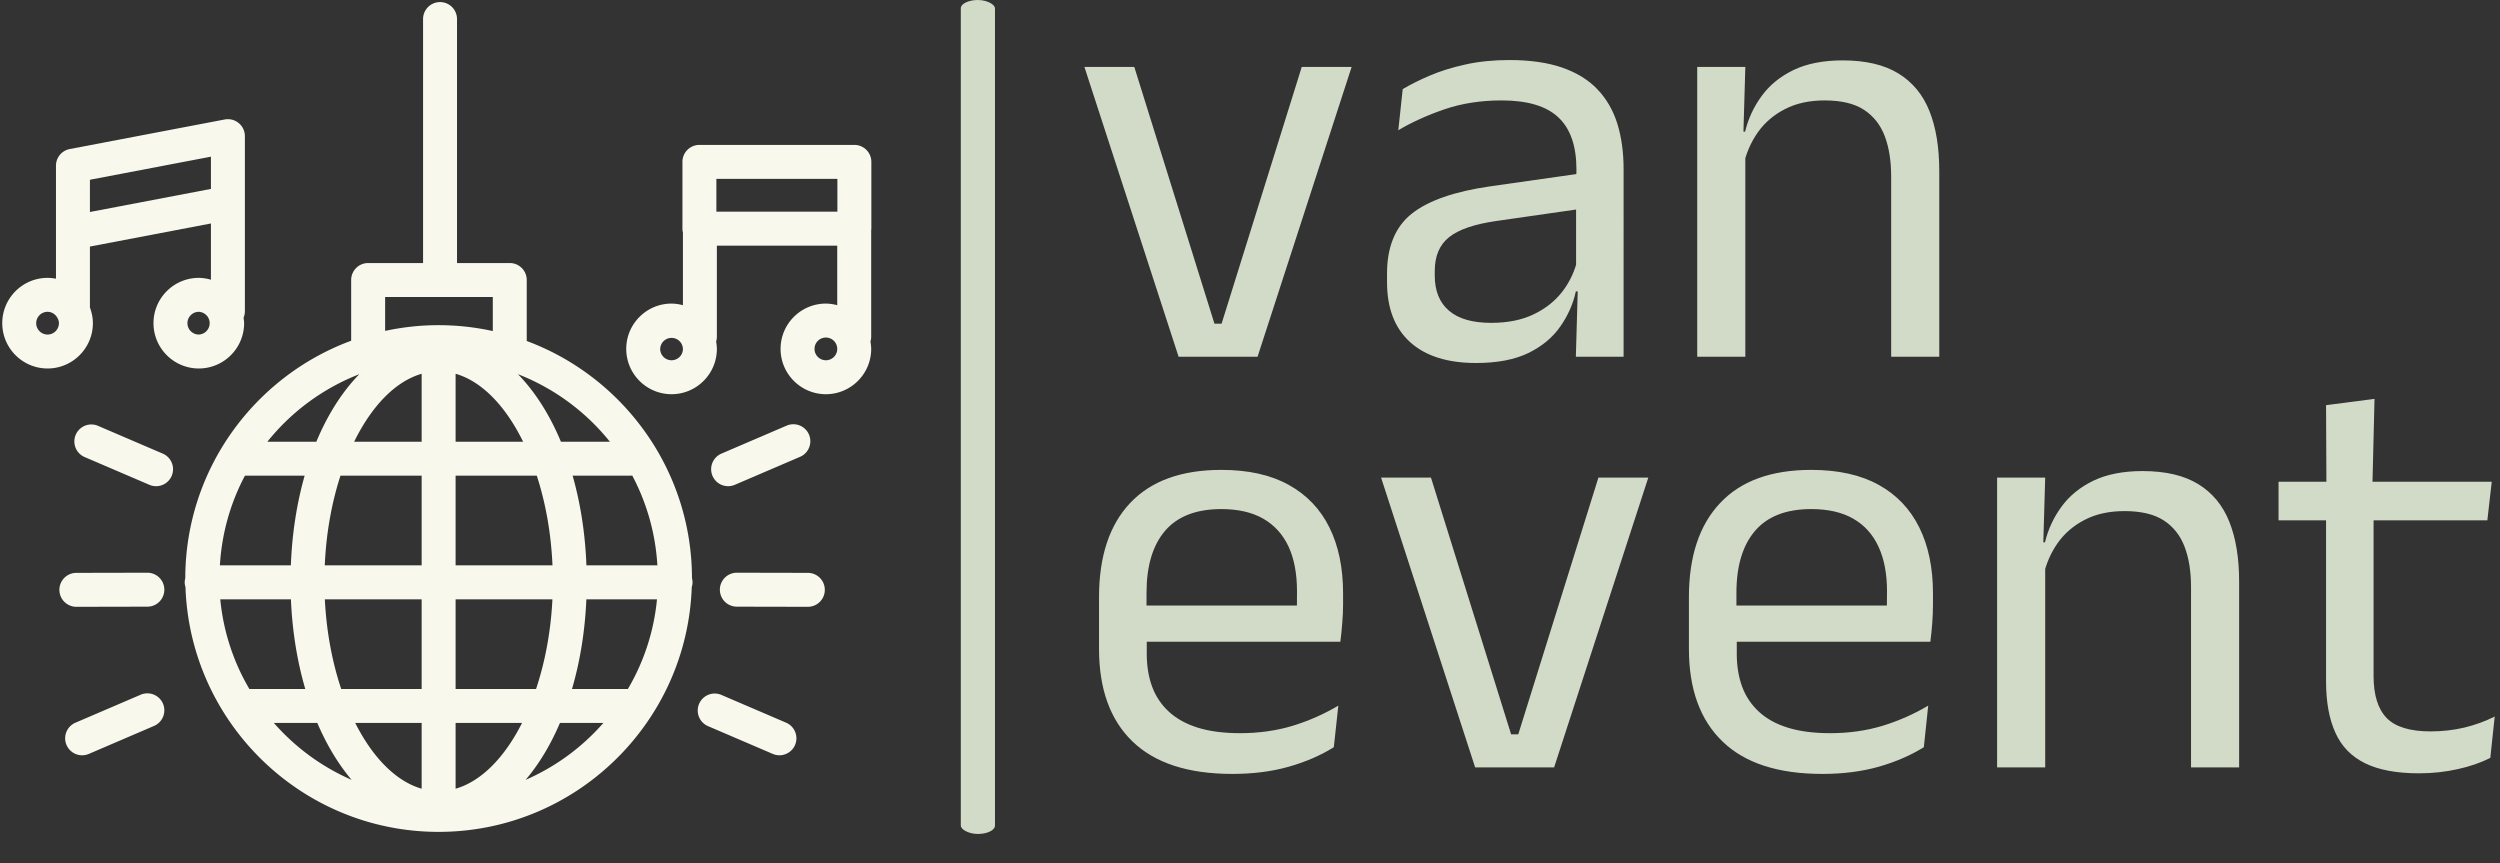<svg xmlns="http://www.w3.org/2000/svg" version="1.1" xmlns:xlink="http://www.w3.org/1999/xlink" xmlns:svgjs="http://svgjs.dev/svgjs" width="1500" height="518" viewBox="0 0 1500 518"><rect x="0" y="0" width="1500" height="518" fill="#333333" stroke="none"/><g transform="matrix(1,0,0,1,-0.909,-16.658)"><svg viewBox="0 0 396 137" data-background-color="#4a5d5e" preserveAspectRatio="xMidYMid meet" height="518" width="1500" xmlns="http://www.w3.org/2000/svg" xmlns:xlink="http://www.w3.org/1999/xlink"><g id="tight-bounds" transform="matrix(1,0,0,1,0.24,4.406)"><svg viewBox="0 0 395.52 132.336" height="132.336" width="395.52"><g><svg viewBox="0 0 600.739 201" height="132.336" width="395.52"><g><rect width="8.236" height="201" x="231.031" y="0" fill="#d2dbc8" opacity="1" stroke-width="0" stroke="transparent" fill-opacity="1" class="rect-yte-0" data-fill-palette-color="primary" rx="1%" id="yte-0" data-palette-color="#d2dbc8"></rect></g><g transform="matrix(1,0,0,1,260.826,0.5)"><svg viewBox="0 0 339.913 200" height="200" width="339.913"><g id="textblocktransform"><svg viewBox="0 0 339.913 200" height="200" width="339.913" id="textblock"><g><svg viewBox="0 0 339.913 200" height="200" width="339.913"><g transform="matrix(1,0,0,1,0,0)"><svg width="339.913" viewBox="1.1 -24.98 118.75 60.11" height="200" data-palette-color="#d2dbc8"><svg></svg><svg></svg><g class="wordmark-text-0" data-fill-palette-color="primary" id="text-0"><path d="M12.05-2.78h0.6l6.75-21.62h4.2l-7.92 24.4h-6.65l-7.93-24.4h4.2zM46.5 0h-4.02l0.17-5.93-0.15-0.62v-7.78l0.03-1.42c0-1.987-0.507-3.453-1.52-4.4-1.007-0.953-2.6-1.43-4.78-1.43v0c-1.753 0-3.36 0.25-4.82 0.75-1.453 0.5-2.747 1.087-3.88 1.76v0l0.37-3.46c0.633-0.38 1.387-0.757 2.26-1.13 0.88-0.38 1.88-0.693 3-0.94 1.127-0.253 2.367-0.38 3.72-0.38v0c1.747 0 3.233 0.213 4.46 0.64 1.227 0.427 2.217 1.04 2.97 1.84 0.76 0.8 1.317 1.767 1.67 2.9 0.347 1.133 0.52 2.4 0.52 3.8v0zM34.08 0.53v0c-2.42 0-4.277-0.59-5.57-1.77-1.287-1.173-1.93-2.853-1.93-5.04v0-0.72c0-2.253 0.693-3.933 2.08-5.04 1.393-1.107 3.607-1.877 6.64-2.31v0l7.73-1.1 0.22 2.95-7.45 1.07c-1.867 0.267-3.2 0.723-4 1.37-0.8 0.64-1.2 1.583-1.2 2.83v0 0.4c0 1.287 0.397 2.27 1.19 2.95 0.793 0.687 1.98 1.03 3.56 1.03v0c1.4 0 2.6-0.243 3.6-0.73 1-0.48 1.81-1.13 2.43-1.95 0.613-0.813 1.03-1.72 1.25-2.72v0l0.62 2.75h-0.77c-0.233 1.067-0.673 2.057-1.32 2.97-0.64 0.92-1.533 1.66-2.68 2.22-1.153 0.56-2.62 0.84-4.4 0.84zM73.08 0h-4.05v-15.18c0-1.313-0.18-2.443-0.54-3.39-0.36-0.953-0.943-1.693-1.75-2.22-0.807-0.527-1.91-0.79-3.31-0.79v0c-1.287 0-2.4 0.243-3.34 0.73-0.94 0.48-1.703 1.133-2.29 1.96-0.58 0.827-0.987 1.767-1.22 2.82v0l-0.73-2.88h0.88c0.267-1.1 0.733-2.103 1.4-3.01 0.667-0.913 1.56-1.64 2.68-2.18 1.127-0.54 2.507-0.81 4.14-0.81v0c1.933 0 3.497 0.367 4.69 1.1 1.193 0.733 2.063 1.787 2.61 3.16 0.553 1.373 0.83 3.06 0.83 5.06v0zM56.75 0h-4.05v-24.4h4.05l-0.17 5.85 0.17 0.23z" fill="#d2dbc8" fill-rule="nonzero" stroke="none" stroke-width="1" stroke-linecap="butt" stroke-linejoin="miter" stroke-miterlimit="10" stroke-dasharray="" stroke-dashoffset="0" font-family="none" font-weight="none" font-size="none" text-anchor="none" style="mix-blend-mode: normal" data-fill-palette-color="primary" opacity="1"></path><path transform="translate(0,34.58)" d="M13.55 0.55v0c-3.713 0-6.513-0.91-8.4-2.73-1.88-1.813-2.82-4.413-2.82-7.8v0-4.35c0-3.433 0.873-6.077 2.62-7.93 1.753-1.86 4.313-2.79 7.68-2.79v0c2.267 0 4.157 0.42 5.67 1.26 1.52 0.84 2.663 2.037 3.43 3.59 0.767 1.547 1.15 3.397 1.15 5.55v0 0.9c0 0.533-0.023 1.067-0.07 1.6-0.04 0.533-0.093 1.057-0.16 1.57v0h-3.72c0.033-0.8 0.053-1.557 0.06-2.27 0.007-0.72 0.01-1.38 0.01-1.98v0c0-1.48-0.237-2.733-0.71-3.76-0.48-1.027-1.19-1.81-2.13-2.35-0.94-0.54-2.117-0.81-3.53-0.81v0c-2.107 0-3.683 0.607-4.73 1.82-1.047 1.22-1.57 2.963-1.57 5.23v0 2.32l0.02 0.5v2.33c0 1.013 0.15 1.93 0.45 2.75 0.3 0.813 0.77 1.517 1.41 2.11 0.647 0.593 1.463 1.043 2.45 1.35 0.993 0.307 2.173 0.46 3.54 0.46v0c1.58 0 3.057-0.207 4.43-0.62 1.367-0.42 2.65-0.987 3.85-1.7v0l-0.38 3.5c-1.08 0.68-2.34 1.227-3.78 1.64-1.427 0.407-3.017 0.61-4.77 0.61zM21.8-10.58h-17.35v-3.05h17.35zM37.03-2.78h0.6l6.75-21.62h4.2l-7.93 24.4h-6.65l-7.92-24.4h4.2zM63.23 0.55v0c-3.72 0-6.52-0.91-8.4-2.73-1.887-1.813-2.83-4.413-2.83-7.8v0-4.35c0-3.433 0.877-6.077 2.63-7.93 1.747-1.86 4.303-2.79 7.67-2.79v0c2.267 0 4.16 0.42 5.68 1.26 1.513 0.84 2.653 2.037 3.42 3.59 0.767 1.547 1.15 3.397 1.15 5.55v0 0.9c0 0.533-0.02 1.067-0.06 1.6-0.04 0.533-0.093 1.057-0.16 1.57v0h-3.73c0.033-0.8 0.053-1.557 0.06-2.27 0.013-0.72 0.02-1.38 0.02-1.98v0c0-1.48-0.24-2.733-0.72-3.76-0.473-1.027-1.18-1.81-2.12-2.35-0.94-0.54-2.12-0.81-3.54-0.81v0c-2.1 0-3.673 0.607-4.72 1.82-1.053 1.22-1.58 2.963-1.58 5.23v0 2.32l0.03 0.5v2.33c0 1.013 0.15 1.93 0.45 2.75 0.3 0.813 0.77 1.517 1.41 2.11 0.64 0.593 1.457 1.043 2.45 1.35 0.993 0.307 2.173 0.46 3.54 0.46v0c1.58 0 3.053-0.207 4.42-0.62 1.367-0.42 2.65-0.987 3.85-1.7v0l-0.37 3.5c-1.087 0.68-2.347 1.227-3.78 1.64-1.433 0.407-3.023 0.61-4.77 0.61zM71.48-10.58h-17.35v-3.05h17.35zM98.33 0h-4.05v-15.18c0-1.313-0.18-2.443-0.54-3.39-0.36-0.953-0.943-1.693-1.75-2.22-0.807-0.527-1.91-0.79-3.31-0.79v0c-1.287 0-2.4 0.243-3.34 0.73-0.94 0.48-1.703 1.133-2.29 1.96-0.58 0.827-0.987 1.767-1.22 2.82v0l-0.73-2.88h0.88c0.267-1.1 0.733-2.103 1.4-3.01 0.667-0.913 1.56-1.64 2.68-2.18 1.127-0.54 2.507-0.81 4.14-0.81v0c1.933 0 3.497 0.367 4.69 1.1 1.193 0.733 2.063 1.787 2.61 3.16 0.553 1.373 0.83 3.06 0.83 5.06v0zM82 0h-4.05v-24.4h4.05l-0.17 5.85 0.17 0.23zM113.48 0.5v0c-1.887 0-3.403-0.283-4.55-0.85-1.153-0.567-1.987-1.427-2.5-2.58-0.52-1.147-0.78-2.58-0.78-4.3v0-15.4h4v14.93c0 1.6 0.367 2.78 1.1 3.54 0.733 0.753 1.967 1.13 3.7 1.13v0c0.987 0 1.933-0.107 2.84-0.32 0.907-0.22 1.76-0.53 2.56-0.93v0l-0.37 3.48c-0.787 0.4-1.703 0.717-2.75 0.95-1.053 0.233-2.137 0.35-3.25 0.35zM119.23-20.8h-17.58v-3.25h17.95zM109.55-23.65h-3.87l-0.03-6.85 4.08-0.53z" fill="#d2dbc8" fill-rule="nonzero" stroke="none" stroke-width="1" stroke-linecap="butt" stroke-linejoin="miter" stroke-miterlimit="10" stroke-dasharray="" stroke-dashoffset="0" font-family="none" font-weight="none" font-size="none" text-anchor="none" style="mix-blend-mode: normal" data-fill-palette-color="primary" opacity="1"></path></g></svg></g></svg></g></svg></g></svg></g><g transform="matrix(1,0,0,1,0,0.5)"><svg viewBox="0 0 209.472 200" height="200" width="209.472"><g><svg xmlns="http://www.w3.org/2000/svg" xmlns:xlink="http://www.w3.org/1999/xlink" version="1.1" x="0" y="0" viewBox="6.11 7.911 76.804 73.331" enable-background="new 0 0 90 90" xml:space="preserve" height="200" width="209.472" class="icon-icon-0" data-fill-palette-color="accent" id="icon-0"><g fill="#f8f8ec" data-fill-palette-color="accent"><path d="M82.914 22.033A1.5 1.5 0 0 0 81.414 20.533H67.719A1.5 1.5 0 0 0 66.219 22.033V27.935C66.219 28.053 66.236 28.167 66.262 28.277V34.699A4 4 0 0 0 65.257 34.556C63.049 34.556 61.253 36.352 61.253 38.56S63.049 42.564 65.257 42.564 69.262 40.768 69.262 38.56C69.262 38.338 69.231 38.125 69.197 37.913A1.5 1.5 0 0 0 69.262 37.498V29.435H79.9V34.699A4 4 0 0 0 78.896 34.556C76.688 34.556 74.892 36.352 74.892 38.56S76.688 42.564 78.896 42.564 82.9 40.768 82.9 38.56C82.9 38.338 82.869 38.125 82.835 37.913A1.5 1.5 0 0 0 82.9 37.498V28.071C82.904 28.026 82.914 27.982 82.914 27.935zM69.219 23.533H79.913V26.435H69.219zM65.257 39.565A1.005 1.005 0 0 1 64.253 38.561 1.005 1.005 0 0 1 66.262 38.561C66.262 39.114 65.811 39.565 65.257 39.565M78.896 39.565C78.342 39.565 77.892 39.114 77.892 38.561S78.342 37.557 78.896 37.557A1.004 1.004 0 1 1 78.896 39.565" fill="#f8f8ec" data-fill-palette-color="accent"></path><path d="M14.119 36.287C14.119 35.798 14.018 35.335 13.857 34.902V29.516L24.551 27.476V32.447A4 4 0 0 0 23.48 32.283C21.272 32.283 19.475 34.079 19.475 36.287S21.272 40.291 23.48 40.291 27.484 38.495 27.484 36.287C27.484 36.121 27.455 35.964 27.435 35.803 27.51 35.625 27.551 35.43 27.551 35.224V19.76A1.5 1.5 0 0 0 25.77 18.286L12.076 20.898A1.5 1.5 0 0 0 10.857 22.372V32.358A4 4 0 0 0 10.114 32.283C7.906 32.283 6.11 34.079 6.11 36.287S7.906 40.291 10.114 40.291 14.119 38.495 14.119 36.287M23.48 37.292C22.926 37.292 22.475 36.841 22.475 36.288S22.926 35.284 23.48 35.284A1.005 1.005 0 0 1 23.48 37.292M13.857 23.613L24.551 21.573V24.422L13.857 26.462zM10.114 37.292C9.56 37.292 9.11 36.841 9.11 36.288S9.56 35.284 10.114 35.284C10.485 35.284 10.797 35.495 10.971 35.795 10.993 35.848 11.023 35.897 11.05 35.946 11.089 36.053 11.119 36.166 11.119 36.287 11.119 36.841 10.667 37.292 10.114 37.292" fill="#f8f8ec" data-fill-palette-color="accent"></path><path d="M67.062 58.822C67.049 49.227 60.969 41.029 52.46 37.862V32.473A1.5 1.5 0 0 0 50.96 30.973H46.298V9.411A1.5 1.5 0 1 0 43.298 9.411V30.973H38.444A1.5 1.5 0 0 0 36.944 32.473V37.839C28.404 40.99 22.297 49.205 22.284 58.822 22.254 58.94 22.233 59.062 22.233 59.189 22.233 59.338 22.262 59.48 22.302 59.616 22.707 71.609 32.583 81.242 44.672 81.242S66.638 71.609 67.042 59.616C67.083 59.48 67.111 59.338 67.111 59.189A1.4 1.4 0 0 0 67.062 58.822M61.398 68.617H56.459C57.165 66.204 57.607 63.535 57.728 60.69H63.97A19.2 19.2 0 0 1 61.398 68.617M25.377 60.69H31.62C31.741 63.535 32.183 66.205 32.889 68.617H27.949A19.2 19.2 0 0 1 25.377 60.69M27.558 49.762H32.834C32.145 52.179 31.721 54.849 31.615 57.689H25.343C25.513 54.84 26.284 52.152 27.558 49.762M46.173 46.762V40.758C48.506 41.43 50.6 43.624 52.139 46.762zM53.347 49.762C54.12 52.138 54.612 54.832 54.735 57.689H46.173V49.762zM43.173 40.759V46.763H37.208C38.748 43.625 40.841 41.431 43.173 40.759M43.173 49.762V57.689H34.612C34.735 54.832 35.227 52.138 36 49.762zM34.618 60.69H43.173V68.617H36.065C35.273 66.247 34.758 63.554 34.618 60.69M43.173 71.617V77.428C40.889 76.77 38.833 74.652 37.303 71.617zM46.173 77.428V71.617H52.044C50.514 74.652 48.458 76.77 46.173 77.428M46.173 68.617V60.69H54.729C54.589 63.554 54.074 66.247 53.282 68.617zM57.733 57.69C57.627 54.849 57.202 52.179 56.514 49.763H61.647C61.693 49.763 61.737 49.753 61.782 49.749A19.3 19.3 0 0 1 64.004 57.69zM59.806 46.762H55.481C54.48 44.361 53.186 42.338 51.682 40.794A19.5 19.5 0 0 1 59.806 46.762M39.945 33.973H49.461V36.984A22.4 22.4 0 0 0 44.674 36.463C43.052 36.463 41.471 36.641 39.945 36.97zM37.666 40.794C36.161 42.338 34.867 44.361 33.867 46.762H29.54A19.47 19.47 0 0 1 37.666 40.794M30.114 71.617H33.953C34.785 73.565 35.81 75.26 36.985 76.646A19.5 19.5 0 0 1 30.114 71.617M52.362 76.645C53.538 75.26 54.562 73.565 55.394 71.617H59.232A19.5 19.5 0 0 1 52.362 76.645" fill="#f8f8ec" data-fill-palette-color="accent"></path><path d="M20.295 47.815L14.531 45.342A1.501 1.501 0 0 0 13.347 48.099L19.111 50.572A1.5 1.5 0 0 0 21.082 49.785 1.5 1.5 0 0 0 20.295 47.815" fill="#f8f8ec" data-fill-palette-color="accent"></path><path d="M18.341 69.122L12.577 71.595A1.5 1.5 0 0 0 13.761 74.352L19.525 71.879A1.5 1.5 0 0 0 18.341 69.122" fill="#f8f8ec" data-fill-palette-color="accent"></path><path d="M12.664 61.353L18.935 61.34A1.5 1.5 0 0 0 18.932 58.34H18.929L12.658 58.353A1.5 1.5 0 0 0 12.661 61.353z" fill="#f8f8ec" data-fill-palette-color="accent"></path><path d="M70.259 50.693C70.456 50.693 70.656 50.654 70.85 50.571L76.614 48.098A1.5 1.5 0 0 0 75.43 45.341L69.666 47.814A1.5 1.5 0 0 0 70.259 50.693" fill="#f8f8ec" data-fill-palette-color="accent"></path><path d="M75.383 71.594L69.62 69.121A1.501 1.501 0 0 0 68.436 71.878L74.199 74.351A1.5 1.5 0 0 0 76.17 73.564 1.5 1.5 0 0 0 75.383 71.594" fill="#f8f8ec" data-fill-palette-color="accent"></path><path d="M77.303 58.353L71.032 58.34H71.029A1.5 1.5 0 0 0 71.026 61.34L77.297 61.353H77.3A1.5 1.5 0 0 0 77.303 58.353" fill="#f8f8ec" data-fill-palette-color="accent"></path></g></svg></g></svg></g></svg></g><defs></defs></svg><rect width="395.52" height="132.336" fill="none" stroke="none" visibility="hidden"></rect></g></svg></g></svg>